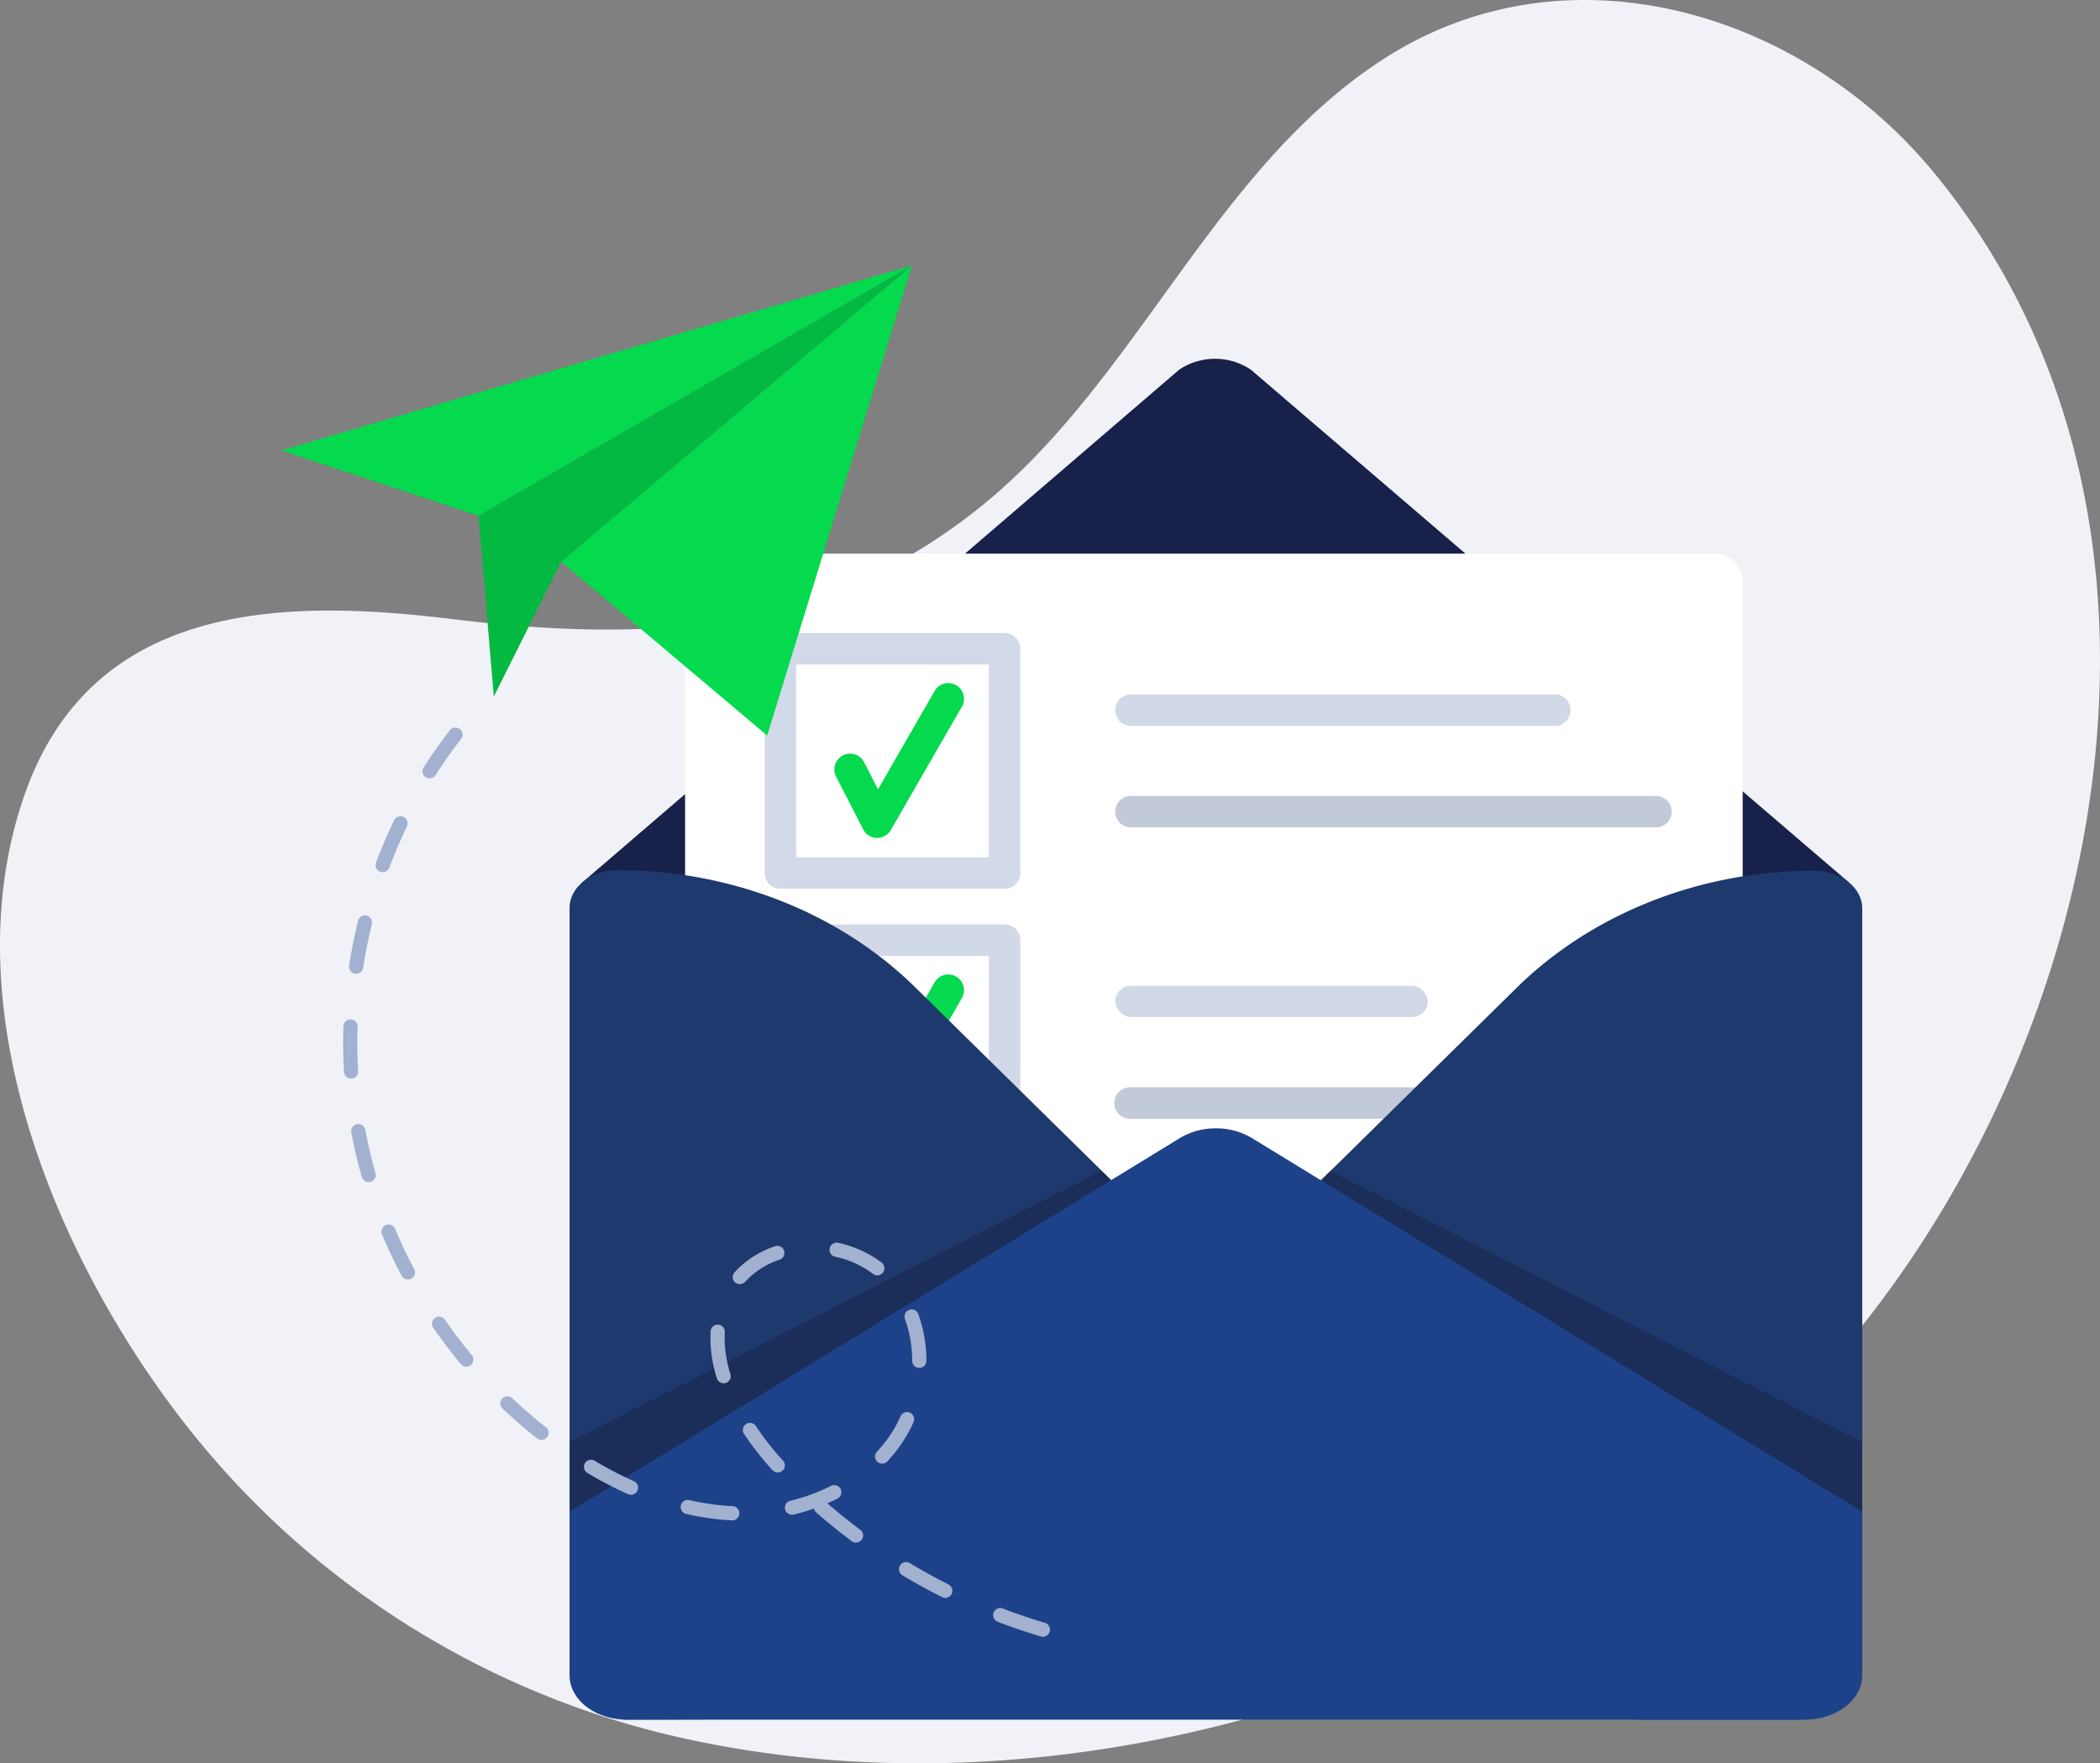 <svg xmlns="http://www.w3.org/2000/svg" width="239.991" height="201.535" viewBox="0 0 239.991 201.535">
  <rect x="0" y="0" width="239.991" height="201.535" fill="#808080" stroke="none"/>
  <g id="Invite_Consultant" data-name="Invite Consultant" transform="translate(-918.902 -649.731)">
    <g id="Group_6813" data-name="Group 6813" transform="translate(918.902 649.731)">
      <g id="Group_6812" data-name="Group 6812" transform="translate(0 0)">
        <path id="Path_9631" data-name="Path 9631" d="M1151.514,664.467c-15.214-18.492-41.777-26.317-62.49-13.253-19.494,12.295-28.215,36.37-45.836,50.921-18.474,15.256-38.811,16.056-61.177,13.333-19.279-2.347-41.222-1.978-48.84,20.48-8.261,24.353,3.929,53.013,18.683,71.787a99.424,99.424,0,0,0,57.191,35.762c44.56,9.676,97.067-6.505,128.814-40.884C1170.678,767.074,1184.682,704.779,1151.514,664.467Z" transform="translate(-930.497 -644.731)" fill="#f0f2f7"/>
      </g>
    </g>
    <g id="Group_6865" data-name="Group 6865" transform="translate(983.993 690.735)">
      <g id="Group_6816" data-name="Group 6816" transform="translate(1.346 0)">
        <g id="Group_6815" data-name="Group 6815">
          <g id="Group_6814" data-name="Group 6814">
            <path id="Path_9632" data-name="Path 9632" d="M1674.655,1212.895l-68.318,58.694,1.271,26.557c0,3.168,3.821,48.08,7.456,48.08l63.791-42.69,57.479,38.307c3.635,0,10.651-41.737,10.651-44.905l4.249-25.412-68.379-58.632A7.353,7.353,0,0,0,1674.655,1212.895Z" transform="translate(-1606.337 -1211.645)" fill="#182149"/>
          </g>
        </g>
      </g>
      <g id="Group_6818" data-name="Group 6818" transform="translate(13.202 22.27)">
        <g id="Group_6817" data-name="Group 6817">
          <rect id="Rectangle_2900" data-name="Rectangle 2900" width="120.862" height="122.913" rx="3" fill="#fff"/>
        </g>
      </g>
      <g id="Group_6851" data-name="Group 6851" transform="translate(22.298 31.357)">
        <g id="Group_6833" data-name="Group 6833" transform="translate(0 33.3)">
          <g id="Group_6822" data-name="Group 6822">
            <g id="Group_6821" data-name="Group 6821">
              <g id="Group_6820" data-name="Group 6820">
                <g id="Group_6819" data-name="Group 6819">
                  <path id="Path_9633" data-name="Path 9633" d="M1891.948,2037.646H1866.33a1.8,1.8,0,0,1-1.8-1.8v-25.618a1.8,1.8,0,0,1,1.8-1.8h25.618a1.8,1.8,0,0,1,1.8,1.8v25.618A1.8,1.8,0,0,1,1891.948,2037.646Zm-23.821-3.594h22.024v-22.024h-22.024Z" transform="translate(-1864.533 -2008.434)" fill="#d1d8e7"/>
                </g>
              </g>
            </g>
          </g>
          <g id="Group_6826" data-name="Group 6826" transform="translate(40.062 18.611)">
            <g id="Group_6825" data-name="Group 6825">
              <g id="Group_6824" data-name="Group 6824">
                <g id="Group_6823" data-name="Group 6823">
                  <path id="Path_9634" data-name="Path 9634" d="M2423.966,2241.371h-63.94a1.8,1.8,0,1,1,0-3.594h63.94a1.8,1.8,0,0,1,0,3.594Z" transform="translate(-2358.229 -2237.777)" fill="#c2c9d8"/>
                </g>
              </g>
            </g>
          </g>
          <g id="Group_6830" data-name="Group 6830" transform="translate(7.926 5.806)">
            <g id="Group_6829" data-name="Group 6829">
              <g id="Group_6828" data-name="Group 6828">
                <g id="Group_6827" data-name="Group 6827">
                  <path id="Path_9635" data-name="Path 9635" d="M1967.141,2097.581h-.044a1.8,1.8,0,0,1-1.555-.976l-3.134-6.109a1.8,1.8,0,0,1,3.2-1.64l1.626,3.17,6.42-11.145a1.8,1.8,0,1,1,3.114,1.794l-8.069,14.006A1.8,1.8,0,0,1,1967.141,2097.581Z" transform="translate(-1962.21 -2079.98)" fill="#05d94e"/>
                </g>
              </g>
            </g>
          </g>
          <g id="Group_6832" data-name="Group 6832" transform="translate(40.062 7.008)">
            <g id="Group_6831" data-name="Group 6831">
              <rect id="Rectangle_2901" data-name="Rectangle 2901" width="35.718" height="3.563" rx="1.782" fill="#d1d8e7"/>
            </g>
          </g>
        </g>
        <g id="Group_6850" data-name="Group 6850">
          <g id="Group_6837" data-name="Group 6837" opacity="0.2">
            <g id="Group_6836" data-name="Group 6836">
              <g id="Group_6835" data-name="Group 6835">
                <g id="Group_6834" data-name="Group 6834">
                  <path id="Path_9636" data-name="Path 9636" d="M1891.948,1627.278H1866.33a1.8,1.8,0,0,1-1.8-1.8v-25.618a1.8,1.8,0,0,1,1.8-1.8h25.618a1.8,1.8,0,0,1,1.8,1.8v25.618A1.8,1.8,0,0,1,1891.948,1627.278Zm-23.821-3.594h22.024V1601.66h-22.024Z" transform="translate(-1864.533 -1598.066)" fill="#1e428a"/>
                </g>
              </g>
            </g>
          </g>
          <g id="Group_6841" data-name="Group 6841" transform="translate(40.062 7.008)">
            <g id="Group_6840" data-name="Group 6840">
              <g id="Group_6839" data-name="Group 6839">
                <g id="Group_6838" data-name="Group 6838">
                  <path id="Path_9637" data-name="Path 9637" d="M2408.686,1688.016H2359.8a1.813,1.813,0,0,1,0-3.594h48.883a1.813,1.813,0,0,1,0,3.594Z" transform="translate(-2358.229 -1684.422)" fill="#d1d8e7"/>
                </g>
              </g>
            </g>
          </g>
          <g id="Group_6845" data-name="Group 6845" transform="translate(40.062 18.611)">
            <g id="Group_6844" data-name="Group 6844">
              <g id="Group_6843" data-name="Group 6843">
                <g id="Group_6842" data-name="Group 6842">
                  <path id="Path_9638" data-name="Path 9638" d="M2420.123,1831h-60.2a1.8,1.8,0,0,1,0-3.594h60.2a1.8,1.8,0,0,1,0,3.594Z" transform="translate(-2358.229 -1827.408)" fill="#c2c9d8"/>
                </g>
              </g>
            </g>
          </g>
          <g id="Group_6849" data-name="Group 6849" transform="translate(7.926 5.806)">
            <g id="Group_6848" data-name="Group 6848">
              <g id="Group_6847" data-name="Group 6847">
                <g id="Group_6846" data-name="Group 6846">
                  <path id="Path_9639" data-name="Path 9639" d="M1967.141,1687.212h-.044a1.8,1.8,0,0,1-1.555-.976l-3.134-6.109a1.8,1.8,0,0,1,3.2-1.641l1.626,3.17,6.42-11.145a1.8,1.8,0,1,1,3.114,1.794l-8.069,14.006A1.8,1.8,0,0,1,1967.141,1687.212Z" transform="translate(-1962.21 -1669.611)" fill="#05d94e"/>
                </g>
              </g>
            </g>
          </g>
        </g>
      </g>
      <g id="Group_6854" data-name="Group 6854" transform="translate(74.097 58.51)">
        <g id="Group_6853" data-name="Group 6853">
          <g id="Group_6852" data-name="Group 6852">
            <path id="Path_9640" data-name="Path 9640" d="M2504.028,1978.494l32.965-32.435c8.657-8.518,21.015-13.385,33.984-13.385h0c3.046,0,5.515,1.935,5.515,4.322v86.692c0,2.387-4.118,6.012-7.164,6.012H2550.6l-46.57-45.82A3.689,3.689,0,0,1,2504.028,1978.494Z" transform="translate(-2502.859 -1932.674)" fill="#1e396d"/>
          </g>
        </g>
      </g>
      <g id="Group_6857" data-name="Group 6857" transform="translate(0 58.451)">
        <g id="Group_6856" data-name="Group 6856">
          <g id="Group_6855" data-name="Group 6855">
            <path id="Path_9641" data-name="Path 9641" d="M1662.215,1977.764l-32.965-32.435c-8.657-8.518-21.015-13.385-33.984-13.385h0c-3.046,0-5.515,1.935-5.515,4.322v87.213c0,2.387,3.535,5.551,6.581,5.551l19.314-.059,46.57-45.82A3.688,3.688,0,0,0,1662.215,1977.764Z" transform="translate(-1589.751 -1931.944)" fill="#1e396d"/>
          </g>
        </g>
      </g>
      <g id="Group_6860" data-name="Group 6860" transform="translate(0 87.955)">
        <g id="Group_6859" data-name="Group 6859">
          <g id="Group_6858" data-name="Group 6858">
            <path id="Path_9642" data-name="Path 9642" d="M1737.481,2339.361v18.7c0,2.794-2.947,5.06-6.581,5.06H1596.333c-3.634,0-6.581-2.265-6.581-5.06v-18.7l69.764-42.723a7.857,7.857,0,0,1,3.868-1.1,7.954,7.954,0,0,1,4.333,1.1Z" transform="translate(-1589.752 -2295.536)" fill="#1e428a"/>
          </g>
        </g>
      </g>
      <g id="Group_6862" data-name="Group 6862" transform="translate(85.836 92.794)" opacity="0.34">
        <g id="Group_6861" data-name="Group 6861">
          <path id="Path_9643" data-name="Path 9643" d="M2648.617,2355.166l60.8,31.033v7.953l-61.894-37.911Z" transform="translate(-2647.523 -2355.166)" fill="#141835"/>
        </g>
      </g>
      <g id="Group_6864" data-name="Group 6864" transform="translate(0 92.794)" opacity="0.34">
        <g id="Group_6863" data-name="Group 6863">
          <path id="Path_9644" data-name="Path 9644" d="M1650.55,2355.166l-60.8,31.033v7.953l61.893-37.911Z" transform="translate(-1589.75 -2355.166)" fill="#141835"/>
        </g>
      </g>
    </g>
    <g id="Group_6894" data-name="Group 6894" transform="translate(951.045 680.069)">
      <g id="Group_6877" data-name="Group 6877" transform="translate(0 0)">
        <g id="Group_6868" data-name="Group 6868" transform="translate(31.991)">
          <g id="Group_6867" data-name="Group 6867">
            <g id="Group_6866" data-name="Group 6866">
              <path id="Path_9645" data-name="Path 9645" d="M1618.037,1080.208l-14.259,46.309-2.285,7.42-6.514-5.5-17.026-14.364Z" transform="translate(-1577.953 -1080.208)" fill="#05d94e"/>
            </g>
          </g>
        </g>
        <g id="Group_6873" data-name="Group 6873" transform="translate(0 0)">
          <g id="Group_6872" data-name="Group 6872">
            <g id="Group_6871" data-name="Group 6871">
              <g id="Group_6870" data-name="Group 6870">
                <g id="Group_6869" data-name="Group 6869">
                  <path id="Path_9646" data-name="Path 9646" d="M1255.8,1080.208l-49.539,28.611-22.534-7.468Z" transform="translate(-1183.724 -1080.208)" fill="#05d94e"/>
                </g>
              </g>
            </g>
          </g>
        </g>
        <g id="Group_6876" data-name="Group 6876" transform="translate(22.534 0)">
          <g id="Group_6875" data-name="Group 6875">
            <g id="Group_6874" data-name="Group 6874">
              <path id="Path_9647" data-name="Path 9647" d="M1510.953,1080.208l-40.082,33.869-7.7,15.4-1.754-20.66Z" transform="translate(-1461.414 -1080.208)" fill="#04b942"/>
            </g>
          </g>
        </g>
      </g>
      <g id="Group_6879" data-name="Group 6879" transform="translate(7.073 52.791)">
        <g id="Group_6878" data-name="Group 6878">
          <path id="Path_9648" data-name="Path 9648" d="M1350.851,1834.7a.812.812,0,0,1-.232-.034c-1.655-.493-3.315-1.057-4.935-1.678a.811.811,0,1,1,.581-1.515c1.581.606,3.2,1.157,4.817,1.638a.812.812,0,0,1-.231,1.589Zm-11.155-4.437a.809.809,0,0,1-.365-.087c-1.544-.778-3.079-1.626-4.562-2.519a.812.812,0,0,1,.837-1.39c1.449.872,2.947,1.7,4.455,2.46a.812.812,0,0,1-.366,1.536Zm-10.205-6.322a.808.808,0,0,1-.485-.162c-1.388-1.038-2.751-2.141-4.053-3.277a.809.809,0,0,1-.262-.454,23.891,23.891,0,0,1-2.321.687.811.811,0,1,1-.382-1.577,21.712,21.712,0,0,0,4.654-1.7.811.811,0,0,1,.73,1.449q-.567.286-1.156.541c1.211,1.049,2.476,2.068,3.762,3.029a.811.811,0,0,1-.487,1.461Zm-14.128-2.542h-.039a29.642,29.642,0,0,1-5.238-.734.811.811,0,1,1,.365-1.581,27.988,27.988,0,0,0,4.95.694.812.812,0,0,1-.038,1.622Zm-11.587-2.923a.808.808,0,0,1-.331-.071,45.508,45.508,0,0,1-4.649-2.423.811.811,0,1,1,.83-1.395,43.849,43.849,0,0,0,4.482,2.336.812.812,0,0,1-.332,1.552Zm16.778-2.549a.809.809,0,0,1-.6-.263,34,34,0,0,1-3.259-4.146.811.811,0,1,1,1.351-.9,32.42,32.42,0,0,0,3.1,3.948.812.812,0,0,1-.6,1.36Zm11.931-1.012a.812.812,0,0,1-.6-1.362,16.232,16.232,0,0,0,1.4-1.739,14.185,14.185,0,0,0,1.3-2.311.811.811,0,0,1,1.482.661,15.815,15.815,0,0,1-1.448,2.575,17.873,17.873,0,0,1-1.537,1.913A.809.809,0,0,1,1332.484,1814.913Zm-38.932-2.708a.809.809,0,0,1-.5-.173c-1.359-1.067-2.691-2.215-3.956-3.412a.811.811,0,0,1,1.115-1.179c1.23,1.163,2.523,2.278,3.843,3.314a.812.812,0,0,1-.5,1.45Zm20.81-6.477a.812.812,0,0,1-.775-.573,15.652,15.652,0,0,1-.736-4.593c0-.259.008-.519.023-.774a.811.811,0,0,1,1.62.1c-.013.222-.02.449-.02.675a14.026,14.026,0,0,0,.664,4.115.812.812,0,0,1-.776,1.051Zm22.361-1.758a.811.811,0,0,1-.812-.808,14.175,14.175,0,0,0-.824-4.778.811.811,0,1,1,1.526-.552,15.8,15.8,0,0,1,.921,5.324.811.811,0,0,1-.808.815Zm-51.765-.135a.81.81,0,0,1-.624-.293c-1.107-1.332-2.169-2.731-3.157-4.159a.811.811,0,0,1,1.335-.923c.96,1.389,1.993,2.75,3.07,4.045a.811.811,0,0,1-.624,1.33Zm31.254-9.433a.812.812,0,0,1-.6-1.356,11.014,11.014,0,0,1,4.625-2.981.811.811,0,0,1,.524,1.536,9.387,9.387,0,0,0-3.945,2.533A.81.81,0,0,1,1316.212,1794.4Zm-37.934-.534a.811.811,0,0,1-.718-.432c-.814-1.536-1.567-3.123-2.239-4.718a.811.811,0,1,1,1.5-.63c.653,1.551,1.385,3.094,2.177,4.587a.812.812,0,0,1-.716,1.192Zm53.648-.474a.809.809,0,0,1-.494-.168,10.923,10.923,0,0,0-4.33-1.963.811.811,0,0,1,.342-1.586,12.553,12.553,0,0,1,4.975,2.262.811.811,0,0,1-.495,1.455Zm-58.134-10.654a.812.812,0,0,1-.78-.59c-.477-1.676-.879-3.388-1.2-5.086a.811.811,0,1,1,1.6-.3c.307,1.649.7,3.311,1.161,4.939a.812.812,0,0,1-.781,1.034Zm-2.005-11.827a.811.811,0,0,1-.809-.764c-.064-1.095-.1-2.208-.1-3.31,0-.635.011-1.278.032-1.914a.811.811,0,1,1,1.622.054c-.021.617-.031,1.243-.031,1.859,0,1.07.031,2.152.093,3.215a.812.812,0,0,1-.763.858Zm.577-11.984a.812.812,0,0,1-.8-.935c.263-1.713.607-3.435,1.021-5.121a.811.811,0,1,1,1.576.387c-.4,1.639-.737,3.315-.993,4.98A.812.812,0,0,1,1272.364,1758.929Zm3.033-11.609a.812.812,0,0,1-.76-1.1c.61-1.628,1.3-3.244,2.049-4.8a.812.812,0,1,1,1.463.7c-.729,1.516-1.4,3.087-1.992,4.67A.812.812,0,0,1,1275.4,1747.32Zm5.362-10.732a.812.812,0,0,1-.682-1.249c.941-1.468,1.957-2.9,3.021-4.264a.812.812,0,0,1,1.278,1c-1.033,1.321-2.02,2.714-2.933,4.139A.811.811,0,0,1,1280.759,1736.587Z" transform="translate(-1270.882 -1730.763)" fill="#a2b1cf"/>
        </g>
      </g>
    </g>
  </g>
</svg>

